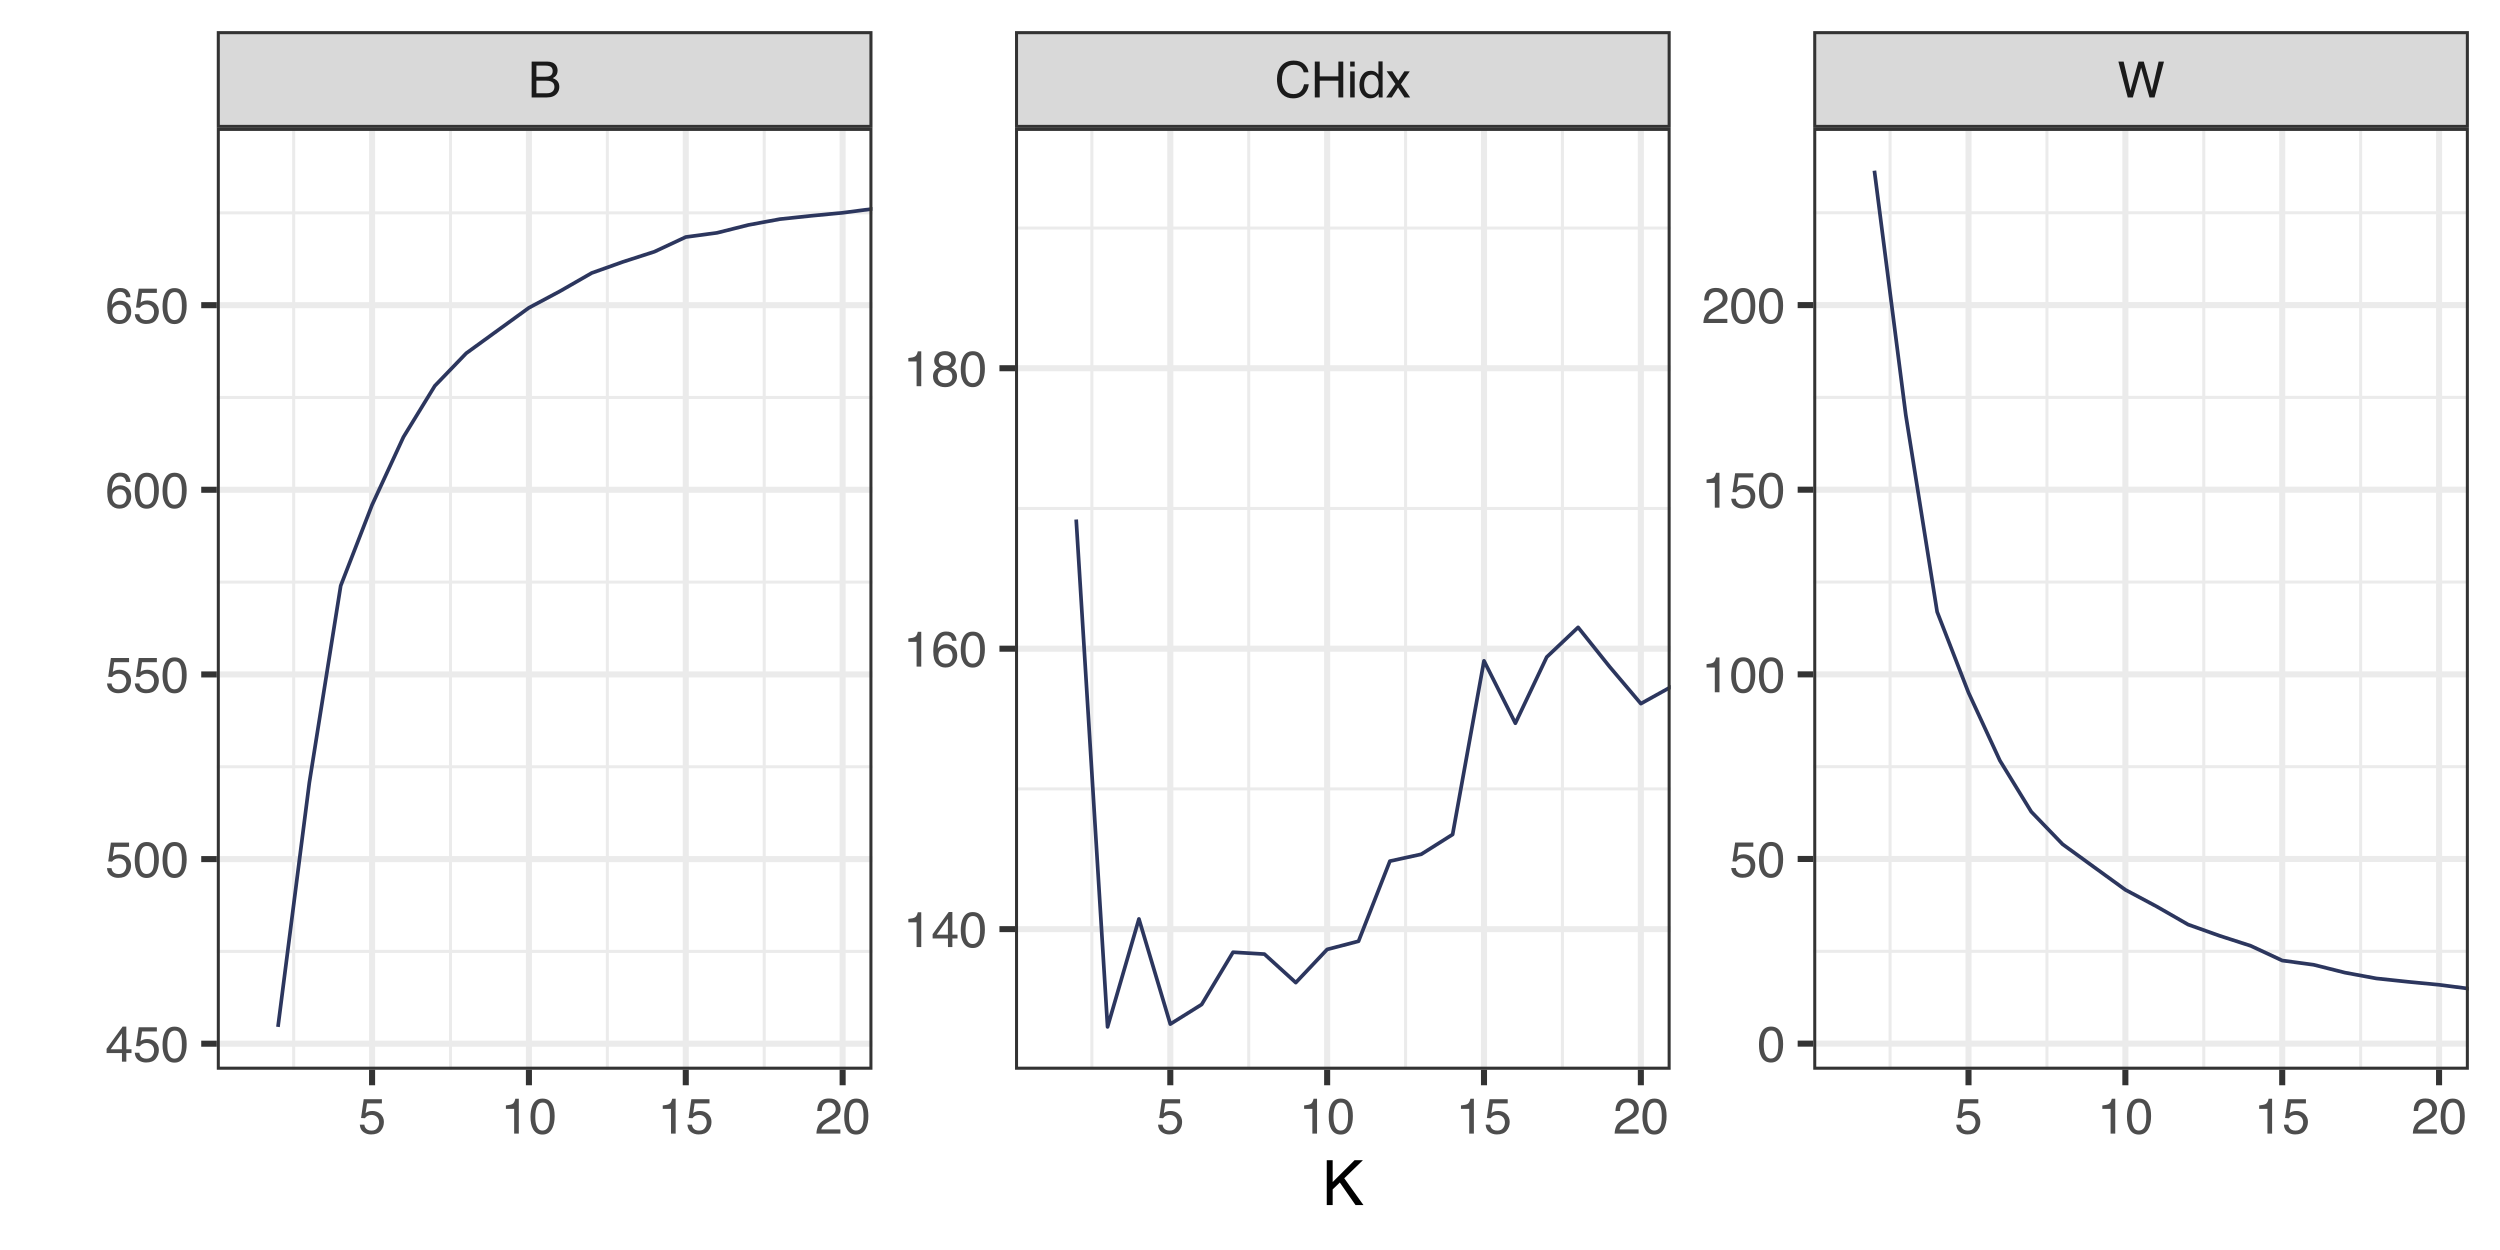 <?xml version="1.0" encoding="UTF-8"?>
<svg xmlns="http://www.w3.org/2000/svg" xmlns:xlink="http://www.w3.org/1999/xlink" width="720pt" height="360pt" viewBox="0 0 720 360" version="1.1">
<defs>
<g>
<symbol overflow="visible" id="glyph0-0">
<path style="stroke:none;" d="M 0.469 0 L 0.469 -10.328 L 8.672 -10.328 L 8.672 0 Z M 7.375 -1.297 L 7.375 -9.047 L 1.766 -9.047 L 1.766 -1.297 Z M 7.375 -1.297 "/>
</symbol>
<symbol overflow="visible" id="glyph0-1">
<path style="stroke:none;" d="M 4.984 -5.969 C 5.566 -5.969 6.023 -6.051 6.359 -6.219 C 6.867 -6.469 7.125 -6.93 7.125 -7.609 C 7.125 -8.273 6.852 -8.727 6.312 -8.969 C 6 -9.102 5.539 -9.172 4.938 -9.172 L 2.438 -9.172 L 2.438 -5.969 Z M 5.453 -1.203 C 6.305 -1.203 6.914 -1.445 7.281 -1.938 C 7.508 -2.25 7.625 -2.629 7.625 -3.078 C 7.625 -3.828 7.289 -4.336 6.625 -4.609 C 6.27 -4.754 5.801 -4.828 5.219 -4.828 L 2.438 -4.828 L 2.438 -1.203 Z M 1.062 -10.328 L 5.5 -10.328 C 6.707 -10.328 7.566 -9.969 8.078 -9.25 C 8.379 -8.82 8.531 -8.328 8.531 -7.766 C 8.531 -7.117 8.348 -6.586 7.984 -6.172 C 7.785 -5.953 7.504 -5.75 7.141 -5.562 C 7.672 -5.363 8.066 -5.133 8.328 -4.875 C 8.797 -4.426 9.031 -3.805 9.031 -3.016 C 9.031 -2.348 8.82 -1.742 8.406 -1.203 C 7.781 -0.398 6.789 0 5.438 0 L 1.062 0 Z M 1.062 -10.328 "/>
</symbol>
<symbol overflow="visible" id="glyph0-2">
<path style="stroke:none;" d="M 5.453 -10.609 C 6.766 -10.609 7.781 -10.266 8.5 -9.578 C 9.219 -8.891 9.617 -8.109 9.703 -7.234 L 8.328 -7.234 C 8.18 -7.898 7.875 -8.426 7.406 -8.812 C 6.945 -9.195 6.301 -9.391 5.469 -9.391 C 4.445 -9.391 3.625 -9.031 3 -8.312 C 2.375 -7.602 2.062 -6.508 2.062 -5.031 C 2.062 -3.82 2.344 -2.844 2.906 -2.094 C 3.469 -1.344 4.312 -0.969 5.438 -0.969 C 6.469 -0.969 7.254 -1.363 7.797 -2.156 C 8.078 -2.57 8.289 -3.117 8.438 -3.797 L 9.797 -3.797 C 9.672 -2.711 9.27 -1.801 8.594 -1.062 C 7.77 -0.176 6.66 0.266 5.266 0.266 C 4.066 0.266 3.062 -0.098 2.25 -0.828 C 1.176 -1.785 0.641 -3.27 0.641 -5.281 C 0.641 -6.801 1.039 -8.051 1.844 -9.031 C 2.719 -10.082 3.922 -10.609 5.453 -10.609 Z M 5.172 -10.609 Z M 5.172 -10.609 "/>
</symbol>
<symbol overflow="visible" id="glyph0-3">
<path style="stroke:none;" d="M 1.125 -10.328 L 2.547 -10.328 L 2.547 -6.062 L 7.922 -6.062 L 7.922 -10.328 L 9.328 -10.328 L 9.328 0 L 7.922 0 L 7.922 -4.828 L 2.547 -4.828 L 2.547 0 L 1.125 0 Z M 1.125 -10.328 "/>
</symbol>
<symbol overflow="visible" id="glyph0-4">
<path style="stroke:none;" d="M 0.922 -7.5 L 2.219 -7.5 L 2.219 0 L 0.922 0 Z M 0.922 -10.328 L 2.219 -10.328 L 2.219 -8.891 L 0.922 -8.891 Z M 0.922 -10.328 "/>
</symbol>
<symbol overflow="visible" id="glyph0-5">
<path style="stroke:none;" d="M 1.734 -3.672 C 1.734 -2.867 1.898 -2.195 2.234 -1.656 C 2.578 -1.113 3.129 -0.844 3.891 -0.844 C 4.473 -0.844 4.953 -1.094 5.328 -1.594 C 5.711 -2.094 5.906 -2.816 5.906 -3.766 C 5.906 -4.711 5.707 -5.414 5.312 -5.875 C 4.926 -6.332 4.445 -6.562 3.875 -6.562 C 3.238 -6.562 2.723 -6.316 2.328 -5.828 C 1.93 -5.336 1.734 -4.617 1.734 -3.672 Z M 3.641 -7.672 C 4.211 -7.672 4.691 -7.547 5.078 -7.297 C 5.305 -7.16 5.566 -6.914 5.859 -6.562 L 5.859 -10.375 L 7.062 -10.375 L 7.062 0 L 5.938 0 L 5.938 -1.047 C 5.633 -0.586 5.281 -0.254 4.875 -0.047 C 4.477 0.16 4.02 0.266 3.5 0.266 C 2.656 0.266 1.926 -0.082 1.312 -0.781 C 0.695 -1.488 0.391 -2.43 0.391 -3.609 C 0.391 -4.703 0.672 -5.648 1.234 -6.453 C 1.797 -7.266 2.598 -7.672 3.641 -7.672 Z M 3.641 -7.672 "/>
</symbol>
<symbol overflow="visible" id="glyph0-6">
<path style="stroke:none;" d="M 0.219 -7.531 L 1.844 -7.531 L 3.578 -4.875 L 5.328 -7.531 L 6.875 -7.5 L 4.328 -3.859 L 6.984 0 L 5.359 0 L 3.5 -2.828 L 1.688 0 L 0.078 0 L 2.734 -3.859 Z M 0.219 -7.531 "/>
</symbol>
<symbol overflow="visible" id="glyph0-7">
<path style="stroke:none;" d="M 1.781 -10.328 L 3.734 -1.922 L 6.062 -10.328 L 7.578 -10.328 L 9.922 -1.922 L 11.859 -10.328 L 13.406 -10.328 L 10.688 0 L 9.219 0 L 6.828 -8.562 L 4.438 0 L 2.969 0 L 0.266 -10.328 Z M 1.781 -10.328 "/>
</symbol>
<symbol overflow="visible" id="glyph0-8">
<path style="stroke:none;" d="M 1.781 -2.562 C 1.863 -1.844 2.195 -1.344 2.781 -1.062 C 3.082 -0.926 3.43 -0.859 3.828 -0.859 C 4.578 -0.859 5.129 -1.098 5.484 -1.578 C 5.848 -2.055 6.031 -2.586 6.031 -3.172 C 6.031 -3.867 5.816 -4.41 5.391 -4.797 C 4.961 -5.18 4.445 -5.375 3.844 -5.375 C 3.406 -5.375 3.031 -5.289 2.719 -5.125 C 2.414 -4.957 2.148 -4.723 1.922 -4.422 L 0.828 -4.484 L 1.594 -9.906 L 6.828 -9.906 L 6.828 -8.688 L 2.547 -8.688 L 2.125 -5.875 C 2.352 -6.051 2.57 -6.188 2.781 -6.281 C 3.156 -6.438 3.594 -6.516 4.094 -6.516 C 5.008 -6.516 5.789 -6.219 6.438 -5.625 C 7.082 -5.031 7.406 -4.273 7.406 -3.359 C 7.406 -2.398 7.109 -1.555 6.516 -0.828 C 5.93 -0.109 4.992 0.25 3.703 0.25 C 2.879 0.25 2.148 0.02 1.516 -0.438 C 0.891 -0.895 0.539 -1.602 0.469 -2.562 Z M 1.781 -2.562 "/>
</symbol>
<symbol overflow="visible" id="glyph0-9">
<path style="stroke:none;" d="M 1.375 -7.125 L 1.375 -8.109 C 2.289 -8.191 2.926 -8.336 3.281 -8.547 C 3.645 -8.754 3.914 -9.25 4.094 -10.031 L 5.094 -10.031 L 5.094 0 L 3.75 0 L 3.75 -7.125 Z M 1.375 -7.125 "/>
</symbol>
<symbol overflow="visible" id="glyph0-10">
<path style="stroke:none;" d="M 3.891 -10.078 C 5.203 -10.078 6.145 -9.539 6.719 -8.469 C 7.176 -7.633 7.406 -6.492 7.406 -5.047 C 7.406 -3.68 7.195 -2.551 6.781 -1.656 C 6.195 -0.363 5.234 0.281 3.891 0.281 C 2.68 0.281 1.781 -0.242 1.188 -1.297 C 0.695 -2.172 0.453 -3.348 0.453 -4.828 C 0.453 -5.973 0.598 -6.957 0.891 -7.781 C 1.441 -9.312 2.441 -10.078 3.891 -10.078 Z M 3.891 -0.875 C 4.547 -0.875 5.066 -1.164 5.453 -1.75 C 5.836 -2.332 6.031 -3.414 6.031 -5 C 6.031 -6.145 5.891 -7.086 5.609 -7.828 C 5.328 -8.566 4.781 -8.938 3.969 -8.938 C 3.227 -8.938 2.688 -8.582 2.344 -7.875 C 2 -7.176 1.828 -6.145 1.828 -4.781 C 1.828 -3.758 1.938 -2.938 2.156 -2.312 C 2.488 -1.352 3.066 -0.875 3.891 -0.875 Z M 3.891 -0.875 "/>
</symbol>
<symbol overflow="visible" id="glyph0-11">
<path style="stroke:none;" d="M 0.453 0 C 0.492 -0.863 0.672 -1.617 0.984 -2.266 C 1.297 -2.91 1.906 -3.492 2.812 -4.016 L 4.172 -4.797 C 4.773 -5.148 5.195 -5.453 5.438 -5.703 C 5.82 -6.086 6.016 -6.531 6.016 -7.031 C 6.016 -7.613 5.836 -8.078 5.484 -8.422 C 5.129 -8.773 4.66 -8.953 4.078 -8.953 C 3.211 -8.953 2.613 -8.625 2.281 -7.969 C 2.102 -7.613 2.004 -7.125 1.984 -6.5 L 0.703 -6.5 C 0.711 -7.375 0.875 -8.086 1.188 -8.641 C 1.727 -9.617 2.695 -10.109 4.094 -10.109 C 5.238 -10.109 6.078 -9.797 6.609 -9.172 C 7.148 -8.547 7.422 -7.852 7.422 -7.094 C 7.422 -6.281 7.133 -5.586 6.562 -5.016 C 6.238 -4.68 5.648 -4.281 4.797 -3.812 L 3.828 -3.281 C 3.367 -3.02 3.008 -2.773 2.75 -2.547 C 2.281 -2.141 1.984 -1.691 1.859 -1.203 L 7.359 -1.203 L 7.359 0 Z M 0.453 0 "/>
</symbol>
<symbol overflow="visible" id="glyph0-12">
<path style="stroke:none;" d="M 4.766 -3.562 L 4.766 -8.125 L 1.531 -3.562 Z M 4.781 0 L 4.781 -2.469 L 0.359 -2.469 L 0.359 -3.703 L 4.984 -10.094 L 6.047 -10.094 L 6.047 -3.562 L 7.531 -3.562 L 7.531 -2.469 L 6.047 -2.469 L 6.047 0 Z M 4.781 0 "/>
</symbol>
<symbol overflow="visible" id="glyph0-13">
<path style="stroke:none;" d="M 4.219 -10.109 C 5.344 -10.109 6.125 -9.816 6.562 -9.234 C 7.008 -8.648 7.234 -8.051 7.234 -7.438 L 5.984 -7.438 C 5.898 -7.832 5.781 -8.145 5.625 -8.375 C 5.312 -8.789 4.848 -9 4.234 -9 C 3.523 -9 2.961 -8.672 2.547 -8.016 C 2.129 -7.367 1.895 -6.438 1.844 -5.219 C 2.133 -5.645 2.504 -5.961 2.953 -6.172 C 3.348 -6.359 3.797 -6.453 4.297 -6.453 C 5.141 -6.453 5.875 -6.18 6.5 -5.641 C 7.133 -5.098 7.453 -4.297 7.453 -3.234 C 7.453 -2.316 7.148 -1.504 6.547 -0.797 C 5.953 -0.086 5.109 0.266 4.016 0.266 C 3.066 0.266 2.25 -0.094 1.562 -0.812 C 0.883 -1.531 0.547 -2.734 0.547 -4.422 C 0.547 -5.672 0.695 -6.734 1 -7.609 C 1.582 -9.273 2.656 -10.109 4.219 -10.109 Z M 4.125 -0.859 C 4.789 -0.859 5.285 -1.082 5.609 -1.531 C 5.941 -1.977 6.109 -2.508 6.109 -3.125 C 6.109 -3.633 5.957 -4.125 5.656 -4.594 C 5.363 -5.062 4.832 -5.297 4.062 -5.297 C 3.52 -5.297 3.039 -5.113 2.625 -4.75 C 2.219 -4.395 2.016 -3.852 2.016 -3.125 C 2.016 -2.488 2.195 -1.953 2.562 -1.516 C 2.938 -1.078 3.457 -0.859 4.125 -0.859 Z M 4.125 -0.859 "/>
</symbol>
<symbol overflow="visible" id="glyph0-14">
<path style="stroke:none;" d="M 3.922 -5.859 C 4.473 -5.859 4.906 -6.008 5.219 -6.312 C 5.539 -6.625 5.703 -7 5.703 -7.438 C 5.703 -7.812 5.551 -8.156 5.25 -8.469 C 4.945 -8.781 4.488 -8.938 3.875 -8.938 C 3.27 -8.938 2.828 -8.781 2.547 -8.469 C 2.273 -8.156 2.141 -7.785 2.141 -7.359 C 2.141 -6.891 2.316 -6.52 2.672 -6.25 C 3.023 -5.988 3.441 -5.859 3.922 -5.859 Z M 4 -0.859 C 4.582 -0.859 5.066 -1.016 5.453 -1.328 C 5.836 -1.648 6.031 -2.125 6.031 -2.75 C 6.031 -3.406 5.832 -3.898 5.438 -4.234 C 5.039 -4.578 4.531 -4.75 3.906 -4.75 C 3.301 -4.75 2.805 -4.578 2.422 -4.234 C 2.035 -3.891 1.844 -3.41 1.844 -2.797 C 1.844 -2.273 2.016 -1.82 2.359 -1.438 C 2.711 -1.051 3.258 -0.859 4 -0.859 Z M 2.188 -5.359 C 1.844 -5.516 1.57 -5.691 1.375 -5.891 C 1 -6.266 0.812 -6.754 0.812 -7.359 C 0.812 -8.109 1.082 -8.75 1.625 -9.281 C 2.176 -9.82 2.953 -10.094 3.953 -10.094 C 4.91 -10.094 5.664 -9.836 6.219 -9.328 C 6.77 -8.828 7.047 -8.238 7.047 -7.562 C 7.047 -6.926 6.883 -6.414 6.562 -6.031 C 6.383 -5.812 6.109 -5.594 5.734 -5.375 C 6.148 -5.188 6.477 -4.969 6.719 -4.719 C 7.164 -4.25 7.391 -3.641 7.391 -2.891 C 7.391 -2.004 7.086 -1.254 6.484 -0.641 C 5.891 -0.023 5.051 0.281 3.969 0.281 C 2.988 0.281 2.16 0.016 1.484 -0.516 C 0.805 -1.047 0.469 -1.816 0.469 -2.828 C 0.469 -3.422 0.613 -3.93 0.906 -4.359 C 1.195 -4.797 1.625 -5.129 2.188 -5.359 Z M 2.188 -5.359 "/>
</symbol>
<symbol overflow="visible" id="glyph1-0">
<path style="stroke:none;" d="M 0.578 0 L 0.578 -12.906 L 10.828 -12.906 L 10.828 0 Z M 9.219 -1.625 L 9.219 -11.297 L 2.203 -11.297 L 2.203 -1.625 Z M 9.219 -1.625 "/>
</symbol>
<symbol overflow="visible" id="glyph1-1">
<path style="stroke:none;" d="M 1.375 -12.906 L 3.078 -12.906 L 3.078 -6.625 L 9.375 -12.906 L 11.781 -12.906 L 6.422 -7.703 L 11.938 0 L 9.656 0 L 5.141 -6.484 L 3.078 -4.5 L 3.078 0 L 1.375 0 Z M 1.375 -12.906 "/>
</symbol>
</g>
<clipPath id="clip1">
  <path d="M 62.438 36.828 L 251.262 36.828 L 251.262 308.074 L 62.438 308.074 Z M 62.438 36.828 "/>
</clipPath>
<clipPath id="clip2">
  <path d="M 62.438 273 L 251.262 273 L 251.262 275 L 62.438 275 Z M 62.438 273 "/>
</clipPath>
<clipPath id="clip3">
  <path d="M 62.438 220 L 251.262 220 L 251.262 222 L 62.438 222 Z M 62.438 220 "/>
</clipPath>
<clipPath id="clip4">
  <path d="M 62.438 167 L 251.262 167 L 251.262 169 L 62.438 169 Z M 62.438 167 "/>
</clipPath>
<clipPath id="clip5">
  <path d="M 62.438 114 L 251.262 114 L 251.262 115 L 62.438 115 Z M 62.438 114 "/>
</clipPath>
<clipPath id="clip6">
  <path d="M 62.438 60 L 251.262 60 L 251.262 62 L 62.438 62 Z M 62.438 60 "/>
</clipPath>
<clipPath id="clip7">
  <path d="M 84 36.828 L 86 36.828 L 86 308.074 L 84 308.074 Z M 84 36.828 "/>
</clipPath>
<clipPath id="clip8">
  <path d="M 129 36.828 L 131 36.828 L 131 308.074 L 129 308.074 Z M 129 36.828 "/>
</clipPath>
<clipPath id="clip9">
  <path d="M 174 36.828 L 176 36.828 L 176 308.074 L 174 308.074 Z M 174 36.828 "/>
</clipPath>
<clipPath id="clip10">
  <path d="M 219 36.828 L 221 36.828 L 221 308.074 L 219 308.074 Z M 219 36.828 "/>
</clipPath>
<clipPath id="clip11">
  <path d="M 62.438 299 L 251.262 299 L 251.262 302 L 62.438 302 Z M 62.438 299 "/>
</clipPath>
<clipPath id="clip12">
  <path d="M 62.438 246 L 251.262 246 L 251.262 249 L 62.438 249 Z M 62.438 246 "/>
</clipPath>
<clipPath id="clip13">
  <path d="M 62.438 193 L 251.262 193 L 251.262 196 L 62.438 196 Z M 62.438 193 "/>
</clipPath>
<clipPath id="clip14">
  <path d="M 62.438 140 L 251.262 140 L 251.262 142 L 62.438 142 Z M 62.438 140 "/>
</clipPath>
<clipPath id="clip15">
  <path d="M 62.438 87 L 251.262 87 L 251.262 89 L 62.438 89 Z M 62.438 87 "/>
</clipPath>
<clipPath id="clip16">
  <path d="M 106 36.828 L 109 36.828 L 109 308.074 L 106 308.074 Z M 106 36.828 "/>
</clipPath>
<clipPath id="clip17">
  <path d="M 151 36.828 L 154 36.828 L 154 308.074 L 151 308.074 Z M 151 36.828 "/>
</clipPath>
<clipPath id="clip18">
  <path d="M 196 36.828 L 199 36.828 L 199 308.074 L 196 308.074 Z M 196 36.828 "/>
</clipPath>
<clipPath id="clip19">
  <path d="M 241 36.828 L 244 36.828 L 244 308.074 L 241 308.074 Z M 241 36.828 "/>
</clipPath>
<clipPath id="clip20">
  <path d="M 79 48 L 251.262 48 L 251.262 297 L 79 297 Z M 79 48 "/>
</clipPath>
<clipPath id="clip21">
  <path d="M 62.438 36.828 L 251.262 36.828 L 251.262 308.074 L 62.438 308.074 Z M 62.438 36.828 "/>
</clipPath>
<clipPath id="clip22">
  <path d="M 292.324 36.828 L 481.148 36.828 L 481.148 308.074 L 292.324 308.074 Z M 292.324 36.828 "/>
</clipPath>
<clipPath id="clip23">
  <path d="M 292.324 307 L 481.148 307 L 481.148 308.074 L 292.324 308.074 Z M 292.324 307 "/>
</clipPath>
<clipPath id="clip24">
  <path d="M 292.324 226 L 481.148 226 L 481.148 228 L 292.324 228 Z M 292.324 226 "/>
</clipPath>
<clipPath id="clip25">
  <path d="M 292.324 146 L 481.148 146 L 481.148 147 L 292.324 147 Z M 292.324 146 "/>
</clipPath>
<clipPath id="clip26">
  <path d="M 292.324 65 L 481.148 65 L 481.148 67 L 292.324 67 Z M 292.324 65 "/>
</clipPath>
<clipPath id="clip27">
  <path d="M 314 36.828 L 315 36.828 L 315 308.074 L 314 308.074 Z M 314 36.828 "/>
</clipPath>
<clipPath id="clip28">
  <path d="M 359 36.828 L 361 36.828 L 361 308.074 L 359 308.074 Z M 359 36.828 "/>
</clipPath>
<clipPath id="clip29">
  <path d="M 404 36.828 L 406 36.828 L 406 308.074 L 404 308.074 Z M 404 36.828 "/>
</clipPath>
<clipPath id="clip30">
  <path d="M 449 36.828 L 451 36.828 L 451 308.074 L 449 308.074 Z M 449 36.828 "/>
</clipPath>
<clipPath id="clip31">
  <path d="M 292.324 266 L 481.148 266 L 481.148 269 L 292.324 269 Z M 292.324 266 "/>
</clipPath>
<clipPath id="clip32">
  <path d="M 292.324 185 L 481.148 185 L 481.148 188 L 292.324 188 Z M 292.324 185 "/>
</clipPath>
<clipPath id="clip33">
  <path d="M 292.324 105 L 481.148 105 L 481.148 107 L 292.324 107 Z M 292.324 105 "/>
</clipPath>
<clipPath id="clip34">
  <path d="M 336 36.828 L 338 36.828 L 338 308.074 L 336 308.074 Z M 336 36.828 "/>
</clipPath>
<clipPath id="clip35">
  <path d="M 381 36.828 L 384 36.828 L 384 308.074 L 381 308.074 Z M 381 36.828 "/>
</clipPath>
<clipPath id="clip36">
  <path d="M 426 36.828 L 429 36.828 L 429 308.074 L 426 308.074 Z M 426 36.828 "/>
</clipPath>
<clipPath id="clip37">
  <path d="M 471 36.828 L 474 36.828 L 474 308.074 L 471 308.074 Z M 471 36.828 "/>
</clipPath>
<clipPath id="clip38">
  <path d="M 309 48 L 481.148 48 L 481.148 297 L 309 297 Z M 309 48 "/>
</clipPath>
<clipPath id="clip39">
  <path d="M 292.324 36.828 L 481.148 36.828 L 481.148 308.074 L 292.324 308.074 Z M 292.324 36.828 "/>
</clipPath>
<clipPath id="clip40">
  <path d="M 522.211 36.828 L 711.035 36.828 L 711.035 308.074 L 522.211 308.074 Z M 522.211 36.828 "/>
</clipPath>
<clipPath id="clip41">
  <path d="M 522.211 273 L 711.035 273 L 711.035 275 L 522.211 275 Z M 522.211 273 "/>
</clipPath>
<clipPath id="clip42">
  <path d="M 522.211 220 L 711.035 220 L 711.035 222 L 522.211 222 Z M 522.211 220 "/>
</clipPath>
<clipPath id="clip43">
  <path d="M 522.211 167 L 711.035 167 L 711.035 169 L 522.211 169 Z M 522.211 167 "/>
</clipPath>
<clipPath id="clip44">
  <path d="M 522.211 114 L 711.035 114 L 711.035 115 L 522.211 115 Z M 522.211 114 "/>
</clipPath>
<clipPath id="clip45">
  <path d="M 522.211 60 L 711.035 60 L 711.035 62 L 522.211 62 Z M 522.211 60 "/>
</clipPath>
<clipPath id="clip46">
  <path d="M 543 36.828 L 545 36.828 L 545 308.074 L 543 308.074 Z M 543 36.828 "/>
</clipPath>
<clipPath id="clip47">
  <path d="M 589 36.828 L 590 36.828 L 590 308.074 L 589 308.074 Z M 589 36.828 "/>
</clipPath>
<clipPath id="clip48">
  <path d="M 634 36.828 L 636 36.828 L 636 308.074 L 634 308.074 Z M 634 36.828 "/>
</clipPath>
<clipPath id="clip49">
  <path d="M 679 36.828 L 681 36.828 L 681 308.074 L 679 308.074 Z M 679 36.828 "/>
</clipPath>
<clipPath id="clip50">
  <path d="M 522.211 299 L 711.035 299 L 711.035 302 L 522.211 302 Z M 522.211 299 "/>
</clipPath>
<clipPath id="clip51">
  <path d="M 522.211 246 L 711.035 246 L 711.035 249 L 522.211 249 Z M 522.211 246 "/>
</clipPath>
<clipPath id="clip52">
  <path d="M 522.211 193 L 711.035 193 L 711.035 196 L 522.211 196 Z M 522.211 193 "/>
</clipPath>
<clipPath id="clip53">
  <path d="M 522.211 140 L 711.035 140 L 711.035 142 L 522.211 142 Z M 522.211 140 "/>
</clipPath>
<clipPath id="clip54">
  <path d="M 522.211 86 L 711.035 86 L 711.035 89 L 522.211 89 Z M 522.211 86 "/>
</clipPath>
<clipPath id="clip55">
  <path d="M 566 36.828 L 568 36.828 L 568 308.074 L 566 308.074 Z M 566 36.828 "/>
</clipPath>
<clipPath id="clip56">
  <path d="M 611 36.828 L 613 36.828 L 613 308.074 L 611 308.074 Z M 611 36.828 "/>
</clipPath>
<clipPath id="clip57">
  <path d="M 656 36.828 L 659 36.828 L 659 308.074 L 656 308.074 Z M 656 36.828 "/>
</clipPath>
<clipPath id="clip58">
  <path d="M 701 36.828 L 704 36.828 L 704 308.074 L 701 308.074 Z M 701 36.828 "/>
</clipPath>
<clipPath id="clip59">
  <path d="M 539 48 L 711.035 48 L 711.035 297 L 539 297 Z M 539 48 "/>
</clipPath>
<clipPath id="clip60">
  <path d="M 522.211 36.828 L 711.035 36.828 L 711.035 308.074 L 522.211 308.074 Z M 522.211 36.828 "/>
</clipPath>
<clipPath id="clip61">
  <path d="M 62.438 8.965 L 251.262 8.965 L 251.262 36.824 L 62.438 36.824 Z M 62.438 8.965 "/>
</clipPath>
<clipPath id="clip62">
  <path d="M 292.324 8.965 L 481.148 8.965 L 481.148 36.824 L 292.324 36.824 Z M 292.324 8.965 "/>
</clipPath>
<clipPath id="clip63">
  <path d="M 522.211 8.965 L 711.035 8.965 L 711.035 36.824 L 522.211 36.824 Z M 522.211 8.965 "/>
</clipPath>
</defs>
<g id="surface597">
<rect x="0" y="0" width="720" height="360" style="fill:rgb(100%,100%,100%);fill-opacity:1;stroke:none;"/>
<rect x="0" y="0" width="720" height="360" style="fill:rgb(100%,100%,100%);fill-opacity:1;stroke:none;"/>
<path style="fill:none;stroke-width:1.746;stroke-linecap:round;stroke-linejoin:round;stroke:rgb(100%,100%,100%);stroke-opacity:1;stroke-miterlimit:10;" d="M 0 360 L 720 360 L 720 0 L 0 0 Z M 0 360 "/>
<g clip-path="url(#clip1)" clip-rule="nonzero">
<path style=" stroke:none;fill-rule:nonzero;fill:rgb(100%,100%,100%);fill-opacity:1;" d="M 62.438 308.074 L 251.262 308.074 L 251.262 36.828 L 62.438 36.828 Z M 62.438 308.074 "/>
</g>
<g clip-path="url(#clip2)" clip-rule="nonzero">
<path style="fill:none;stroke-width:0.873;stroke-linecap:butt;stroke-linejoin:round;stroke:rgb(92.157%,92.157%,92.157%);stroke-opacity:1;stroke-miterlimit:10;" d="M 62.438 274 L 251.262 274 "/>
</g>
<g clip-path="url(#clip3)" clip-rule="nonzero">
<path style="fill:none;stroke-width:0.873;stroke-linecap:butt;stroke-linejoin:round;stroke:rgb(92.157%,92.157%,92.157%);stroke-opacity:1;stroke-miterlimit:10;" d="M 62.438 220.824 L 251.262 220.824 "/>
</g>
<g clip-path="url(#clip4)" clip-rule="nonzero">
<path style="fill:none;stroke-width:0.873;stroke-linecap:butt;stroke-linejoin:round;stroke:rgb(92.157%,92.157%,92.157%);stroke-opacity:1;stroke-miterlimit:10;" d="M 62.438 167.648 L 251.262 167.648 "/>
</g>
<g clip-path="url(#clip5)" clip-rule="nonzero">
<path style="fill:none;stroke-width:0.873;stroke-linecap:butt;stroke-linejoin:round;stroke:rgb(92.157%,92.157%,92.157%);stroke-opacity:1;stroke-miterlimit:10;" d="M 62.438 114.473 L 251.262 114.473 "/>
</g>
<g clip-path="url(#clip6)" clip-rule="nonzero">
<path style="fill:none;stroke-width:0.873;stroke-linecap:butt;stroke-linejoin:round;stroke:rgb(92.157%,92.157%,92.157%);stroke-opacity:1;stroke-miterlimit:10;" d="M 62.438 61.297 L 251.262 61.297 "/>
</g>
<g clip-path="url(#clip7)" clip-rule="nonzero">
<path style="fill:none;stroke-width:0.873;stroke-linecap:butt;stroke-linejoin:round;stroke:rgb(92.157%,92.157%,92.157%);stroke-opacity:1;stroke-miterlimit:10;" d="M 84.574 308.074 L 84.574 36.828 "/>
</g>
<g clip-path="url(#clip8)" clip-rule="nonzero">
<path style="fill:none;stroke-width:0.873;stroke-linecap:butt;stroke-linejoin:round;stroke:rgb(92.157%,92.157%,92.157%);stroke-opacity:1;stroke-miterlimit:10;" d="M 129.746 308.074 L 129.746 36.828 "/>
</g>
<g clip-path="url(#clip9)" clip-rule="nonzero">
<path style="fill:none;stroke-width:0.873;stroke-linecap:butt;stroke-linejoin:round;stroke:rgb(92.157%,92.157%,92.157%);stroke-opacity:1;stroke-miterlimit:10;" d="M 174.918 308.074 L 174.918 36.828 "/>
</g>
<g clip-path="url(#clip10)" clip-rule="nonzero">
<path style="fill:none;stroke-width:0.873;stroke-linecap:butt;stroke-linejoin:round;stroke:rgb(92.157%,92.157%,92.157%);stroke-opacity:1;stroke-miterlimit:10;" d="M 220.094 308.074 L 220.094 36.828 "/>
</g>
<g clip-path="url(#clip11)" clip-rule="nonzero">
<path style="fill:none;stroke-width:1.746;stroke-linecap:butt;stroke-linejoin:round;stroke:rgb(92.157%,92.157%,92.157%);stroke-opacity:1;stroke-miterlimit:10;" d="M 62.438 300.59 L 251.262 300.59 "/>
</g>
<g clip-path="url(#clip12)" clip-rule="nonzero">
<path style="fill:none;stroke-width:1.746;stroke-linecap:butt;stroke-linejoin:round;stroke:rgb(92.157%,92.157%,92.157%);stroke-opacity:1;stroke-miterlimit:10;" d="M 62.438 247.414 L 251.262 247.414 "/>
</g>
<g clip-path="url(#clip13)" clip-rule="nonzero">
<path style="fill:none;stroke-width:1.746;stroke-linecap:butt;stroke-linejoin:round;stroke:rgb(92.157%,92.157%,92.157%);stroke-opacity:1;stroke-miterlimit:10;" d="M 62.438 194.238 L 251.262 194.238 "/>
</g>
<g clip-path="url(#clip14)" clip-rule="nonzero">
<path style="fill:none;stroke-width:1.746;stroke-linecap:butt;stroke-linejoin:round;stroke:rgb(92.157%,92.157%,92.157%);stroke-opacity:1;stroke-miterlimit:10;" d="M 62.438 141.062 L 251.262 141.062 "/>
</g>
<g clip-path="url(#clip15)" clip-rule="nonzero">
<path style="fill:none;stroke-width:1.746;stroke-linecap:butt;stroke-linejoin:round;stroke:rgb(92.157%,92.157%,92.157%);stroke-opacity:1;stroke-miterlimit:10;" d="M 62.438 87.887 L 251.262 87.887 "/>
</g>
<g clip-path="url(#clip16)" clip-rule="nonzero">
<path style="fill:none;stroke-width:1.746;stroke-linecap:butt;stroke-linejoin:round;stroke:rgb(92.157%,92.157%,92.157%);stroke-opacity:1;stroke-miterlimit:10;" d="M 107.16 308.074 L 107.16 36.828 "/>
</g>
<g clip-path="url(#clip17)" clip-rule="nonzero">
<path style="fill:none;stroke-width:1.746;stroke-linecap:butt;stroke-linejoin:round;stroke:rgb(92.157%,92.157%,92.157%);stroke-opacity:1;stroke-miterlimit:10;" d="M 152.332 308.074 L 152.332 36.828 "/>
</g>
<g clip-path="url(#clip18)" clip-rule="nonzero">
<path style="fill:none;stroke-width:1.746;stroke-linecap:butt;stroke-linejoin:round;stroke:rgb(92.157%,92.157%,92.157%);stroke-opacity:1;stroke-miterlimit:10;" d="M 197.504 308.074 L 197.504 36.828 "/>
</g>
<g clip-path="url(#clip19)" clip-rule="nonzero">
<path style="fill:none;stroke-width:1.746;stroke-linecap:butt;stroke-linejoin:round;stroke:rgb(92.157%,92.157%,92.157%);stroke-opacity:1;stroke-miterlimit:10;" d="M 242.68 308.074 L 242.68 36.828 "/>
</g>
<g clip-path="url(#clip20)" clip-rule="nonzero">
<path style="fill:none;stroke-width:1.067;stroke-linecap:butt;stroke-linejoin:round;stroke:rgb(17.255%,21.176%,36.863%);stroke-opacity:1;stroke-miterlimit:10;" d="M 80.055 295.746 L 89.09 225.414 L 98.125 168.691 L 107.16 145.418 L 116.195 125.859 L 125.227 111.129 L 134.262 101.746 L 143.297 95.188 L 152.332 88.637 L 161.367 83.816 L 170.402 78.629 L 179.438 75.406 L 188.473 72.488 L 197.504 68.266 L 206.539 67.047 L 215.574 64.781 L 224.609 63.109 L 233.645 62.152 L 242.68 61.281 L 251.715 60.102 L 260.75 59.086 L 269.781 57.633 L 278.816 56.93 L 287.852 55.93 L 296.887 55.445 L 305.922 54.703 L 314.957 54.34 L 323.992 53.84 L 333.023 53.453 L 342.059 52.336 L 351.094 52.43 L 360.129 51.852 L 369.164 50.965 L 378.199 51.051 L 387.234 50.543 L 396.27 50.371 L 405.301 50.301 L 414.336 49.672 L 423.371 49.156 "/>
</g>
<g clip-path="url(#clip21)" clip-rule="nonzero">
<path style="fill:none;stroke-width:1.746;stroke-linecap:round;stroke-linejoin:round;stroke:rgb(20%,20%,20%);stroke-opacity:1;stroke-miterlimit:10;" d="M 62.438 308.074 L 251.262 308.074 L 251.262 36.828 L 62.438 36.828 Z M 62.438 308.074 "/>
</g>
<g clip-path="url(#clip22)" clip-rule="nonzero">
<path style=" stroke:none;fill-rule:nonzero;fill:rgb(100%,100%,100%);fill-opacity:1;" d="M 292.324 308.074 L 481.148 308.074 L 481.148 36.828 L 292.324 36.828 Z M 292.324 308.074 "/>
</g>
<g clip-path="url(#clip23)" clip-rule="nonzero">
<path style="fill:none;stroke-width:0.873;stroke-linecap:butt;stroke-linejoin:round;stroke:rgb(92.157%,92.157%,92.157%);stroke-opacity:1;stroke-miterlimit:10;" d="M 292.324 307.973 L 481.148 307.973 "/>
</g>
<g clip-path="url(#clip24)" clip-rule="nonzero">
<path style="fill:none;stroke-width:0.873;stroke-linecap:butt;stroke-linejoin:round;stroke:rgb(92.157%,92.157%,92.157%);stroke-opacity:1;stroke-miterlimit:10;" d="M 292.324 227.207 L 481.148 227.207 "/>
</g>
<g clip-path="url(#clip25)" clip-rule="nonzero">
<path style="fill:none;stroke-width:0.873;stroke-linecap:butt;stroke-linejoin:round;stroke:rgb(92.157%,92.157%,92.157%);stroke-opacity:1;stroke-miterlimit:10;" d="M 292.324 146.441 L 481.148 146.441 "/>
</g>
<g clip-path="url(#clip26)" clip-rule="nonzero">
<path style="fill:none;stroke-width:0.873;stroke-linecap:butt;stroke-linejoin:round;stroke:rgb(92.157%,92.157%,92.157%);stroke-opacity:1;stroke-miterlimit:10;" d="M 292.324 65.676 L 481.148 65.676 "/>
</g>
<g clip-path="url(#clip27)" clip-rule="nonzero">
<path style="fill:none;stroke-width:0.873;stroke-linecap:butt;stroke-linejoin:round;stroke:rgb(92.157%,92.157%,92.157%);stroke-opacity:1;stroke-miterlimit:10;" d="M 314.457 308.074 L 314.457 36.828 "/>
</g>
<g clip-path="url(#clip28)" clip-rule="nonzero">
<path style="fill:none;stroke-width:0.873;stroke-linecap:butt;stroke-linejoin:round;stroke:rgb(92.157%,92.157%,92.157%);stroke-opacity:1;stroke-miterlimit:10;" d="M 359.633 308.074 L 359.633 36.828 "/>
</g>
<g clip-path="url(#clip29)" clip-rule="nonzero">
<path style="fill:none;stroke-width:0.873;stroke-linecap:butt;stroke-linejoin:round;stroke:rgb(92.157%,92.157%,92.157%);stroke-opacity:1;stroke-miterlimit:10;" d="M 404.805 308.074 L 404.805 36.828 "/>
</g>
<g clip-path="url(#clip30)" clip-rule="nonzero">
<path style="fill:none;stroke-width:0.873;stroke-linecap:butt;stroke-linejoin:round;stroke:rgb(92.157%,92.157%,92.157%);stroke-opacity:1;stroke-miterlimit:10;" d="M 449.977 308.074 L 449.977 36.828 "/>
</g>
<g clip-path="url(#clip31)" clip-rule="nonzero">
<path style="fill:none;stroke-width:1.746;stroke-linecap:butt;stroke-linejoin:round;stroke:rgb(92.157%,92.157%,92.157%);stroke-opacity:1;stroke-miterlimit:10;" d="M 292.324 267.59 L 481.148 267.59 "/>
</g>
<g clip-path="url(#clip32)" clip-rule="nonzero">
<path style="fill:none;stroke-width:1.746;stroke-linecap:butt;stroke-linejoin:round;stroke:rgb(92.157%,92.157%,92.157%);stroke-opacity:1;stroke-miterlimit:10;" d="M 292.324 186.824 L 481.148 186.824 "/>
</g>
<g clip-path="url(#clip33)" clip-rule="nonzero">
<path style="fill:none;stroke-width:1.746;stroke-linecap:butt;stroke-linejoin:round;stroke:rgb(92.157%,92.157%,92.157%);stroke-opacity:1;stroke-miterlimit:10;" d="M 292.324 106.059 L 481.148 106.059 "/>
</g>
<g clip-path="url(#clip34)" clip-rule="nonzero">
<path style="fill:none;stroke-width:1.746;stroke-linecap:butt;stroke-linejoin:round;stroke:rgb(92.157%,92.157%,92.157%);stroke-opacity:1;stroke-miterlimit:10;" d="M 337.047 308.074 L 337.047 36.828 "/>
</g>
<g clip-path="url(#clip35)" clip-rule="nonzero">
<path style="fill:none;stroke-width:1.746;stroke-linecap:butt;stroke-linejoin:round;stroke:rgb(92.157%,92.157%,92.157%);stroke-opacity:1;stroke-miterlimit:10;" d="M 382.219 308.074 L 382.219 36.828 "/>
</g>
<g clip-path="url(#clip36)" clip-rule="nonzero">
<path style="fill:none;stroke-width:1.746;stroke-linecap:butt;stroke-linejoin:round;stroke:rgb(92.157%,92.157%,92.157%);stroke-opacity:1;stroke-miterlimit:10;" d="M 427.391 308.074 L 427.391 36.828 "/>
</g>
<g clip-path="url(#clip37)" clip-rule="nonzero">
<path style="fill:none;stroke-width:1.746;stroke-linecap:butt;stroke-linejoin:round;stroke:rgb(92.157%,92.157%,92.157%);stroke-opacity:1;stroke-miterlimit:10;" d="M 472.566 308.074 L 472.566 36.828 "/>
</g>
<g clip-path="url(#clip38)" clip-rule="nonzero">
<path style="fill:none;stroke-width:1.067;stroke-linecap:butt;stroke-linejoin:round;stroke:rgb(17.255%,21.176%,36.863%);stroke-opacity:1;stroke-miterlimit:10;" d="M 309.941 149.617 L 318.977 295.746 L 328.012 264.656 L 337.047 294.938 L 346.078 289.289 L 355.113 274.238 L 364.148 274.781 L 373.184 282.992 L 382.219 273.43 L 391.254 271.078 L 400.289 248.008 L 409.32 246.027 L 418.355 240.324 L 427.391 190.32 L 436.426 208.293 L 445.461 189.227 L 454.496 180.68 L 463.531 191.973 L 472.566 202.648 L 481.598 197.633 L 490.633 194.652 L 499.668 165.609 L 508.703 168.551 L 517.738 150.703 L 526.773 159.648 L 535.809 149.277 L 544.844 161.133 L 553.875 161.535 L 562.91 167.922 L 571.945 111.391 L 580.98 154.812 L 590.016 137.02 L 599.051 80.152 L 608.086 124.887 L 617.117 101.605 L 626.152 115.043 L 635.188 139.496 L 644.223 92.258 L 653.258 49.156 "/>
</g>
<g clip-path="url(#clip39)" clip-rule="nonzero">
<path style="fill:none;stroke-width:1.746;stroke-linecap:round;stroke-linejoin:round;stroke:rgb(20%,20%,20%);stroke-opacity:1;stroke-miterlimit:10;" d="M 292.324 308.074 L 481.148 308.074 L 481.148 36.828 L 292.324 36.828 Z M 292.324 308.074 "/>
</g>
<g clip-path="url(#clip40)" clip-rule="nonzero">
<path style=" stroke:none;fill-rule:nonzero;fill:rgb(100%,100%,100%);fill-opacity:1;" d="M 522.211 308.074 L 711.035 308.074 L 711.035 36.828 L 522.211 36.828 Z M 522.211 308.074 "/>
</g>
<g clip-path="url(#clip41)" clip-rule="nonzero">
<path style="fill:none;stroke-width:0.873;stroke-linecap:butt;stroke-linejoin:round;stroke:rgb(92.157%,92.157%,92.157%);stroke-opacity:1;stroke-miterlimit:10;" d="M 522.211 273.98 L 711.035 273.98 "/>
</g>
<g clip-path="url(#clip42)" clip-rule="nonzero">
<path style="fill:none;stroke-width:0.873;stroke-linecap:butt;stroke-linejoin:round;stroke:rgb(92.157%,92.157%,92.157%);stroke-opacity:1;stroke-miterlimit:10;" d="M 522.211 220.801 L 711.035 220.801 "/>
</g>
<g clip-path="url(#clip43)" clip-rule="nonzero">
<path style="fill:none;stroke-width:0.873;stroke-linecap:butt;stroke-linejoin:round;stroke:rgb(92.157%,92.157%,92.157%);stroke-opacity:1;stroke-miterlimit:10;" d="M 522.211 167.625 L 711.035 167.625 "/>
</g>
<g clip-path="url(#clip44)" clip-rule="nonzero">
<path style="fill:none;stroke-width:0.873;stroke-linecap:butt;stroke-linejoin:round;stroke:rgb(92.157%,92.157%,92.157%);stroke-opacity:1;stroke-miterlimit:10;" d="M 522.211 114.449 L 711.035 114.449 "/>
</g>
<g clip-path="url(#clip45)" clip-rule="nonzero">
<path style="fill:none;stroke-width:0.873;stroke-linecap:butt;stroke-linejoin:round;stroke:rgb(92.157%,92.157%,92.157%);stroke-opacity:1;stroke-miterlimit:10;" d="M 522.211 61.273 L 711.035 61.273 "/>
</g>
<g clip-path="url(#clip46)" clip-rule="nonzero">
<path style="fill:none;stroke-width:0.873;stroke-linecap:butt;stroke-linejoin:round;stroke:rgb(92.157%,92.157%,92.157%);stroke-opacity:1;stroke-miterlimit:10;" d="M 544.344 308.074 L 544.344 36.828 "/>
</g>
<g clip-path="url(#clip47)" clip-rule="nonzero">
<path style="fill:none;stroke-width:0.873;stroke-linecap:butt;stroke-linejoin:round;stroke:rgb(92.157%,92.157%,92.157%);stroke-opacity:1;stroke-miterlimit:10;" d="M 589.52 308.074 L 589.52 36.828 "/>
</g>
<g clip-path="url(#clip48)" clip-rule="nonzero">
<path style="fill:none;stroke-width:0.873;stroke-linecap:butt;stroke-linejoin:round;stroke:rgb(92.157%,92.157%,92.157%);stroke-opacity:1;stroke-miterlimit:10;" d="M 634.691 308.074 L 634.691 36.828 "/>
</g>
<g clip-path="url(#clip49)" clip-rule="nonzero">
<path style="fill:none;stroke-width:0.873;stroke-linecap:butt;stroke-linejoin:round;stroke:rgb(92.157%,92.157%,92.157%);stroke-opacity:1;stroke-miterlimit:10;" d="M 679.863 308.074 L 679.863 36.828 "/>
</g>
<g clip-path="url(#clip50)" clip-rule="nonzero">
<path style="fill:none;stroke-width:1.746;stroke-linecap:butt;stroke-linejoin:round;stroke:rgb(92.157%,92.157%,92.157%);stroke-opacity:1;stroke-miterlimit:10;" d="M 522.211 300.566 L 711.035 300.566 "/>
</g>
<g clip-path="url(#clip51)" clip-rule="nonzero">
<path style="fill:none;stroke-width:1.746;stroke-linecap:butt;stroke-linejoin:round;stroke:rgb(92.157%,92.157%,92.157%);stroke-opacity:1;stroke-miterlimit:10;" d="M 522.211 247.391 L 711.035 247.391 "/>
</g>
<g clip-path="url(#clip52)" clip-rule="nonzero">
<path style="fill:none;stroke-width:1.746;stroke-linecap:butt;stroke-linejoin:round;stroke:rgb(92.157%,92.157%,92.157%);stroke-opacity:1;stroke-miterlimit:10;" d="M 522.211 194.215 L 711.035 194.215 "/>
</g>
<g clip-path="url(#clip53)" clip-rule="nonzero">
<path style="fill:none;stroke-width:1.746;stroke-linecap:butt;stroke-linejoin:round;stroke:rgb(92.157%,92.157%,92.157%);stroke-opacity:1;stroke-miterlimit:10;" d="M 522.211 141.039 L 711.035 141.039 "/>
</g>
<g clip-path="url(#clip54)" clip-rule="nonzero">
<path style="fill:none;stroke-width:1.746;stroke-linecap:butt;stroke-linejoin:round;stroke:rgb(92.157%,92.157%,92.157%);stroke-opacity:1;stroke-miterlimit:10;" d="M 522.211 87.863 L 711.035 87.863 "/>
</g>
<g clip-path="url(#clip55)" clip-rule="nonzero">
<path style="fill:none;stroke-width:1.746;stroke-linecap:butt;stroke-linejoin:round;stroke:rgb(92.157%,92.157%,92.157%);stroke-opacity:1;stroke-miterlimit:10;" d="M 566.93 308.074 L 566.93 36.828 "/>
</g>
<g clip-path="url(#clip56)" clip-rule="nonzero">
<path style="fill:none;stroke-width:1.746;stroke-linecap:butt;stroke-linejoin:round;stroke:rgb(92.157%,92.157%,92.157%);stroke-opacity:1;stroke-miterlimit:10;" d="M 612.105 308.074 L 612.105 36.828 "/>
</g>
<g clip-path="url(#clip57)" clip-rule="nonzero">
<path style="fill:none;stroke-width:1.746;stroke-linecap:butt;stroke-linejoin:round;stroke:rgb(92.157%,92.157%,92.157%);stroke-opacity:1;stroke-miterlimit:10;" d="M 657.277 308.074 L 657.277 36.828 "/>
</g>
<g clip-path="url(#clip58)" clip-rule="nonzero">
<path style="fill:none;stroke-width:1.746;stroke-linecap:butt;stroke-linejoin:round;stroke:rgb(92.157%,92.157%,92.157%);stroke-opacity:1;stroke-miterlimit:10;" d="M 702.449 308.074 L 702.449 36.828 "/>
</g>
<g clip-path="url(#clip59)" clip-rule="nonzero">
<path style="fill:none;stroke-width:1.067;stroke-linecap:butt;stroke-linejoin:round;stroke:rgb(17.255%,21.176%,36.863%);stroke-opacity:1;stroke-miterlimit:10;" d="M 539.828 49.156 L 548.863 119.488 L 557.895 176.207 L 566.93 199.48 L 575.965 219.039 L 585 233.773 L 594.035 243.152 L 603.07 249.715 L 612.105 256.266 L 621.141 261.086 L 630.172 266.273 L 639.207 269.496 L 648.242 272.414 L 657.277 276.633 L 666.312 277.855 L 675.348 280.121 L 684.383 281.789 L 693.418 282.75 L 702.449 283.621 L 711.484 284.797 L 720.52 285.816 L 729.555 287.27 L 738.59 287.969 L 747.625 288.973 L 756.66 289.453 L 765.691 290.199 L 774.727 290.562 L 783.762 291.062 L 792.797 291.449 L 801.832 292.566 L 810.867 292.469 L 819.902 293.051 L 828.938 293.938 L 837.969 293.848 L 847.004 294.359 L 856.039 294.531 L 865.074 294.602 L 874.109 295.23 L 883.145 295.746 "/>
</g>
<g clip-path="url(#clip60)" clip-rule="nonzero">
<path style="fill:none;stroke-width:1.746;stroke-linecap:round;stroke-linejoin:round;stroke:rgb(20%,20%,20%);stroke-opacity:1;stroke-miterlimit:10;" d="M 522.211 308.074 L 711.035 308.074 L 711.035 36.828 L 522.211 36.828 Z M 522.211 308.074 "/>
</g>
<g clip-path="url(#clip61)" clip-rule="nonzero">
<path style="fill-rule:nonzero;fill:rgb(85.098%,85.098%,85.098%);fill-opacity:1;stroke-width:1.746;stroke-linecap:round;stroke-linejoin:round;stroke:rgb(20%,20%,20%);stroke-opacity:1;stroke-miterlimit:10;" d="M 62.438 36.828 L 251.262 36.828 L 251.262 8.969 L 62.438 8.969 Z M 62.438 36.828 "/>
</g>
<g style="fill:rgb(10.196%,10.196%,10.196%);fill-opacity:1;">
  <use xlink:href="#glyph0-1" x="152.051" y="28.062"/>
</g>
<g clip-path="url(#clip62)" clip-rule="nonzero">
<path style="fill-rule:nonzero;fill:rgb(85.098%,85.098%,85.098%);fill-opacity:1;stroke-width:1.746;stroke-linecap:round;stroke-linejoin:round;stroke:rgb(20%,20%,20%);stroke-opacity:1;stroke-miterlimit:10;" d="M 292.324 36.828 L 481.148 36.828 L 481.148 8.969 L 292.324 8.969 Z M 292.324 36.828 "/>
</g>
<g style="fill:rgb(10.196%,10.196%,10.196%);fill-opacity:1;">
  <use xlink:href="#glyph0-2" x="367.133" y="28.062"/>
  <use xlink:href="#glyph0-3" x="377.532" y="28.062"/>
  <use xlink:href="#glyph0-4" x="387.931" y="28.062"/>
  <use xlink:href="#glyph0-5" x="391.13" y="28.062"/>
  <use xlink:href="#glyph0-6" x="399.139" y="28.062"/>
</g>
<g clip-path="url(#clip63)" clip-rule="nonzero">
<path style="fill-rule:nonzero;fill:rgb(85.098%,85.098%,85.098%);fill-opacity:1;stroke-width:1.746;stroke-linecap:round;stroke-linejoin:round;stroke:rgb(20%,20%,20%);stroke-opacity:1;stroke-miterlimit:10;" d="M 522.211 36.828 L 711.035 36.828 L 711.035 8.969 L 522.211 8.969 Z M 522.211 36.828 "/>
</g>
<g style="fill:rgb(10.196%,10.196%,10.196%);fill-opacity:1;">
  <use xlink:href="#glyph0-7" x="609.824" y="28.062"/>
</g>
<path style="fill:none;stroke-width:1.746;stroke-linecap:butt;stroke-linejoin:round;stroke:rgb(20%,20%,20%);stroke-opacity:1;stroke-miterlimit:10;" d="M 107.16 312.559 L 107.16 308.074 "/>
<path style="fill:none;stroke-width:1.746;stroke-linecap:butt;stroke-linejoin:round;stroke:rgb(20%,20%,20%);stroke-opacity:1;stroke-miterlimit:10;" d="M 152.332 312.559 L 152.332 308.074 "/>
<path style="fill:none;stroke-width:1.746;stroke-linecap:butt;stroke-linejoin:round;stroke:rgb(20%,20%,20%);stroke-opacity:1;stroke-miterlimit:10;" d="M 197.504 312.559 L 197.504 308.074 "/>
<path style="fill:none;stroke-width:1.746;stroke-linecap:butt;stroke-linejoin:round;stroke:rgb(20%,20%,20%);stroke-opacity:1;stroke-miterlimit:10;" d="M 242.68 312.559 L 242.68 308.074 "/>
<g style="fill:rgb(30.196%,30.196%,30.196%);fill-opacity:1;">
  <use xlink:href="#glyph0-8" x="103.156" y="326.473"/>
</g>
<g style="fill:rgb(30.196%,30.196%,30.196%);fill-opacity:1;">
  <use xlink:href="#glyph0-9" x="144.324" y="326.473"/>
  <use xlink:href="#glyph0-10" x="152.333" y="326.473"/>
</g>
<g style="fill:rgb(30.196%,30.196%,30.196%);fill-opacity:1;">
  <use xlink:href="#glyph0-9" x="189.496" y="326.473"/>
  <use xlink:href="#glyph0-8" x="197.505" y="326.473"/>
</g>
<g style="fill:rgb(30.196%,30.196%,30.196%);fill-opacity:1;">
  <use xlink:href="#glyph0-11" x="234.672" y="326.473"/>
  <use xlink:href="#glyph0-10" x="242.68" y="326.473"/>
</g>
<path style="fill:none;stroke-width:1.746;stroke-linecap:butt;stroke-linejoin:round;stroke:rgb(20%,20%,20%);stroke-opacity:1;stroke-miterlimit:10;" d="M 337.047 312.559 L 337.047 308.074 "/>
<path style="fill:none;stroke-width:1.746;stroke-linecap:butt;stroke-linejoin:round;stroke:rgb(20%,20%,20%);stroke-opacity:1;stroke-miterlimit:10;" d="M 382.219 312.559 L 382.219 308.074 "/>
<path style="fill:none;stroke-width:1.746;stroke-linecap:butt;stroke-linejoin:round;stroke:rgb(20%,20%,20%);stroke-opacity:1;stroke-miterlimit:10;" d="M 427.391 312.559 L 427.391 308.074 "/>
<path style="fill:none;stroke-width:1.746;stroke-linecap:butt;stroke-linejoin:round;stroke:rgb(20%,20%,20%);stroke-opacity:1;stroke-miterlimit:10;" d="M 472.566 312.559 L 472.566 308.074 "/>
<g style="fill:rgb(30.196%,30.196%,30.196%);fill-opacity:1;">
  <use xlink:href="#glyph0-8" x="333.043" y="326.473"/>
</g>
<g style="fill:rgb(30.196%,30.196%,30.196%);fill-opacity:1;">
  <use xlink:href="#glyph0-9" x="374.211" y="326.473"/>
  <use xlink:href="#glyph0-10" x="382.22" y="326.473"/>
</g>
<g style="fill:rgb(30.196%,30.196%,30.196%);fill-opacity:1;">
  <use xlink:href="#glyph0-9" x="419.383" y="326.473"/>
  <use xlink:href="#glyph0-8" x="427.391" y="326.473"/>
</g>
<g style="fill:rgb(30.196%,30.196%,30.196%);fill-opacity:1;">
  <use xlink:href="#glyph0-11" x="464.559" y="326.473"/>
  <use xlink:href="#glyph0-10" x="472.567" y="326.473"/>
</g>
<path style="fill:none;stroke-width:1.746;stroke-linecap:butt;stroke-linejoin:round;stroke:rgb(20%,20%,20%);stroke-opacity:1;stroke-miterlimit:10;" d="M 566.93 312.559 L 566.93 308.074 "/>
<path style="fill:none;stroke-width:1.746;stroke-linecap:butt;stroke-linejoin:round;stroke:rgb(20%,20%,20%);stroke-opacity:1;stroke-miterlimit:10;" d="M 612.105 312.559 L 612.105 308.074 "/>
<path style="fill:none;stroke-width:1.746;stroke-linecap:butt;stroke-linejoin:round;stroke:rgb(20%,20%,20%);stroke-opacity:1;stroke-miterlimit:10;" d="M 657.277 312.559 L 657.277 308.074 "/>
<path style="fill:none;stroke-width:1.746;stroke-linecap:butt;stroke-linejoin:round;stroke:rgb(20%,20%,20%);stroke-opacity:1;stroke-miterlimit:10;" d="M 702.449 312.559 L 702.449 308.074 "/>
<g style="fill:rgb(30.196%,30.196%,30.196%);fill-opacity:1;">
  <use xlink:href="#glyph0-8" x="562.926" y="326.473"/>
</g>
<g style="fill:rgb(30.196%,30.196%,30.196%);fill-opacity:1;">
  <use xlink:href="#glyph0-9" x="604.098" y="326.473"/>
  <use xlink:href="#glyph0-10" x="612.106" y="326.473"/>
</g>
<g style="fill:rgb(30.196%,30.196%,30.196%);fill-opacity:1;">
  <use xlink:href="#glyph0-9" x="649.27" y="326.473"/>
  <use xlink:href="#glyph0-8" x="657.278" y="326.473"/>
</g>
<g style="fill:rgb(30.196%,30.196%,30.196%);fill-opacity:1;">
  <use xlink:href="#glyph0-11" x="694.441" y="326.473"/>
  <use xlink:href="#glyph0-10" x="702.45" y="326.473"/>
</g>
<g style="fill:rgb(30.196%,30.196%,30.196%);fill-opacity:1;">
  <use xlink:href="#glyph0-10" x="506.133" y="305.73"/>
</g>
<g style="fill:rgb(30.196%,30.196%,30.196%);fill-opacity:1;">
  <use xlink:href="#glyph0-8" x="498.125" y="252.555"/>
  <use xlink:href="#glyph0-10" x="506.134" y="252.555"/>
</g>
<g style="fill:rgb(30.196%,30.196%,30.196%);fill-opacity:1;">
  <use xlink:href="#glyph0-9" x="490.113" y="199.379"/>
  <use xlink:href="#glyph0-10" x="498.122" y="199.379"/>
  <use xlink:href="#glyph0-10" x="506.13" y="199.379"/>
</g>
<g style="fill:rgb(30.196%,30.196%,30.196%);fill-opacity:1;">
  <use xlink:href="#glyph0-9" x="490.113" y="146.203"/>
  <use xlink:href="#glyph0-8" x="498.122" y="146.203"/>
  <use xlink:href="#glyph0-10" x="506.13" y="146.203"/>
</g>
<g style="fill:rgb(30.196%,30.196%,30.196%);fill-opacity:1;">
  <use xlink:href="#glyph0-11" x="490.113" y="93.027"/>
  <use xlink:href="#glyph0-10" x="498.122" y="93.027"/>
  <use xlink:href="#glyph0-10" x="506.13" y="93.027"/>
</g>
<path style="fill:none;stroke-width:1.746;stroke-linecap:butt;stroke-linejoin:round;stroke:rgb(20%,20%,20%);stroke-opacity:1;stroke-miterlimit:10;" d="M 517.727 300.566 L 522.211 300.566 "/>
<path style="fill:none;stroke-width:1.746;stroke-linecap:butt;stroke-linejoin:round;stroke:rgb(20%,20%,20%);stroke-opacity:1;stroke-miterlimit:10;" d="M 517.727 247.391 L 522.211 247.391 "/>
<path style="fill:none;stroke-width:1.746;stroke-linecap:butt;stroke-linejoin:round;stroke:rgb(20%,20%,20%);stroke-opacity:1;stroke-miterlimit:10;" d="M 517.727 194.215 L 522.211 194.215 "/>
<path style="fill:none;stroke-width:1.746;stroke-linecap:butt;stroke-linejoin:round;stroke:rgb(20%,20%,20%);stroke-opacity:1;stroke-miterlimit:10;" d="M 517.727 141.039 L 522.211 141.039 "/>
<path style="fill:none;stroke-width:1.746;stroke-linecap:butt;stroke-linejoin:round;stroke:rgb(20%,20%,20%);stroke-opacity:1;stroke-miterlimit:10;" d="M 517.727 87.863 L 522.211 87.863 "/>
<g style="fill:rgb(30.196%,30.196%,30.196%);fill-opacity:1;">
  <use xlink:href="#glyph0-9" x="260.227" y="272.754"/>
  <use xlink:href="#glyph0-12" x="268.235" y="272.754"/>
  <use xlink:href="#glyph0-10" x="276.244" y="272.754"/>
</g>
<g style="fill:rgb(30.196%,30.196%,30.196%);fill-opacity:1;">
  <use xlink:href="#glyph0-9" x="260.227" y="191.988"/>
  <use xlink:href="#glyph0-13" x="268.235" y="191.988"/>
  <use xlink:href="#glyph0-10" x="276.244" y="191.988"/>
</g>
<g style="fill:rgb(30.196%,30.196%,30.196%);fill-opacity:1;">
  <use xlink:href="#glyph0-9" x="260.227" y="111.223"/>
  <use xlink:href="#glyph0-14" x="268.235" y="111.223"/>
  <use xlink:href="#glyph0-10" x="276.244" y="111.223"/>
</g>
<path style="fill:none;stroke-width:1.746;stroke-linecap:butt;stroke-linejoin:round;stroke:rgb(20%,20%,20%);stroke-opacity:1;stroke-miterlimit:10;" d="M 287.84 267.59 L 292.324 267.59 "/>
<path style="fill:none;stroke-width:1.746;stroke-linecap:butt;stroke-linejoin:round;stroke:rgb(20%,20%,20%);stroke-opacity:1;stroke-miterlimit:10;" d="M 287.84 186.824 L 292.324 186.824 "/>
<path style="fill:none;stroke-width:1.746;stroke-linecap:butt;stroke-linejoin:round;stroke:rgb(20%,20%,20%);stroke-opacity:1;stroke-miterlimit:10;" d="M 287.84 106.059 L 292.324 106.059 "/>
<g style="fill:rgb(30.196%,30.196%,30.196%);fill-opacity:1;">
  <use xlink:href="#glyph0-12" x="30.34" y="305.754"/>
  <use xlink:href="#glyph0-8" x="38.348" y="305.754"/>
  <use xlink:href="#glyph0-10" x="46.357" y="305.754"/>
</g>
<g style="fill:rgb(30.196%,30.196%,30.196%);fill-opacity:1;">
  <use xlink:href="#glyph0-8" x="30.34" y="252.578"/>
  <use xlink:href="#glyph0-10" x="38.348" y="252.578"/>
  <use xlink:href="#glyph0-10" x="46.357" y="252.578"/>
</g>
<g style="fill:rgb(30.196%,30.196%,30.196%);fill-opacity:1;">
  <use xlink:href="#glyph0-8" x="30.34" y="199.402"/>
  <use xlink:href="#glyph0-8" x="38.348" y="199.402"/>
  <use xlink:href="#glyph0-10" x="46.357" y="199.402"/>
</g>
<g style="fill:rgb(30.196%,30.196%,30.196%);fill-opacity:1;">
  <use xlink:href="#glyph0-13" x="30.34" y="146.227"/>
  <use xlink:href="#glyph0-10" x="38.348" y="146.227"/>
  <use xlink:href="#glyph0-10" x="46.357" y="146.227"/>
</g>
<g style="fill:rgb(30.196%,30.196%,30.196%);fill-opacity:1;">
  <use xlink:href="#glyph0-13" x="30.34" y="93.051"/>
  <use xlink:href="#glyph0-8" x="38.348" y="93.051"/>
  <use xlink:href="#glyph0-10" x="46.357" y="93.051"/>
</g>
<path style="fill:none;stroke-width:1.746;stroke-linecap:butt;stroke-linejoin:round;stroke:rgb(20%,20%,20%);stroke-opacity:1;stroke-miterlimit:10;" d="M 57.953 300.59 L 62.438 300.59 "/>
<path style="fill:none;stroke-width:1.746;stroke-linecap:butt;stroke-linejoin:round;stroke:rgb(20%,20%,20%);stroke-opacity:1;stroke-miterlimit:10;" d="M 57.953 247.414 L 62.438 247.414 "/>
<path style="fill:none;stroke-width:1.746;stroke-linecap:butt;stroke-linejoin:round;stroke:rgb(20%,20%,20%);stroke-opacity:1;stroke-miterlimit:10;" d="M 57.953 194.238 L 62.438 194.238 "/>
<path style="fill:none;stroke-width:1.746;stroke-linecap:butt;stroke-linejoin:round;stroke:rgb(20%,20%,20%);stroke-opacity:1;stroke-miterlimit:10;" d="M 57.953 141.062 L 62.438 141.062 "/>
<path style="fill:none;stroke-width:1.746;stroke-linecap:butt;stroke-linejoin:round;stroke:rgb(20%,20%,20%);stroke-opacity:1;stroke-miterlimit:10;" d="M 57.953 87.887 L 62.438 87.887 "/>
<g style="fill:rgb(0%,0%,0%);fill-opacity:1;">
  <use xlink:href="#glyph1-1" x="380.73" y="347.051"/>
</g>
</g>
</svg>
